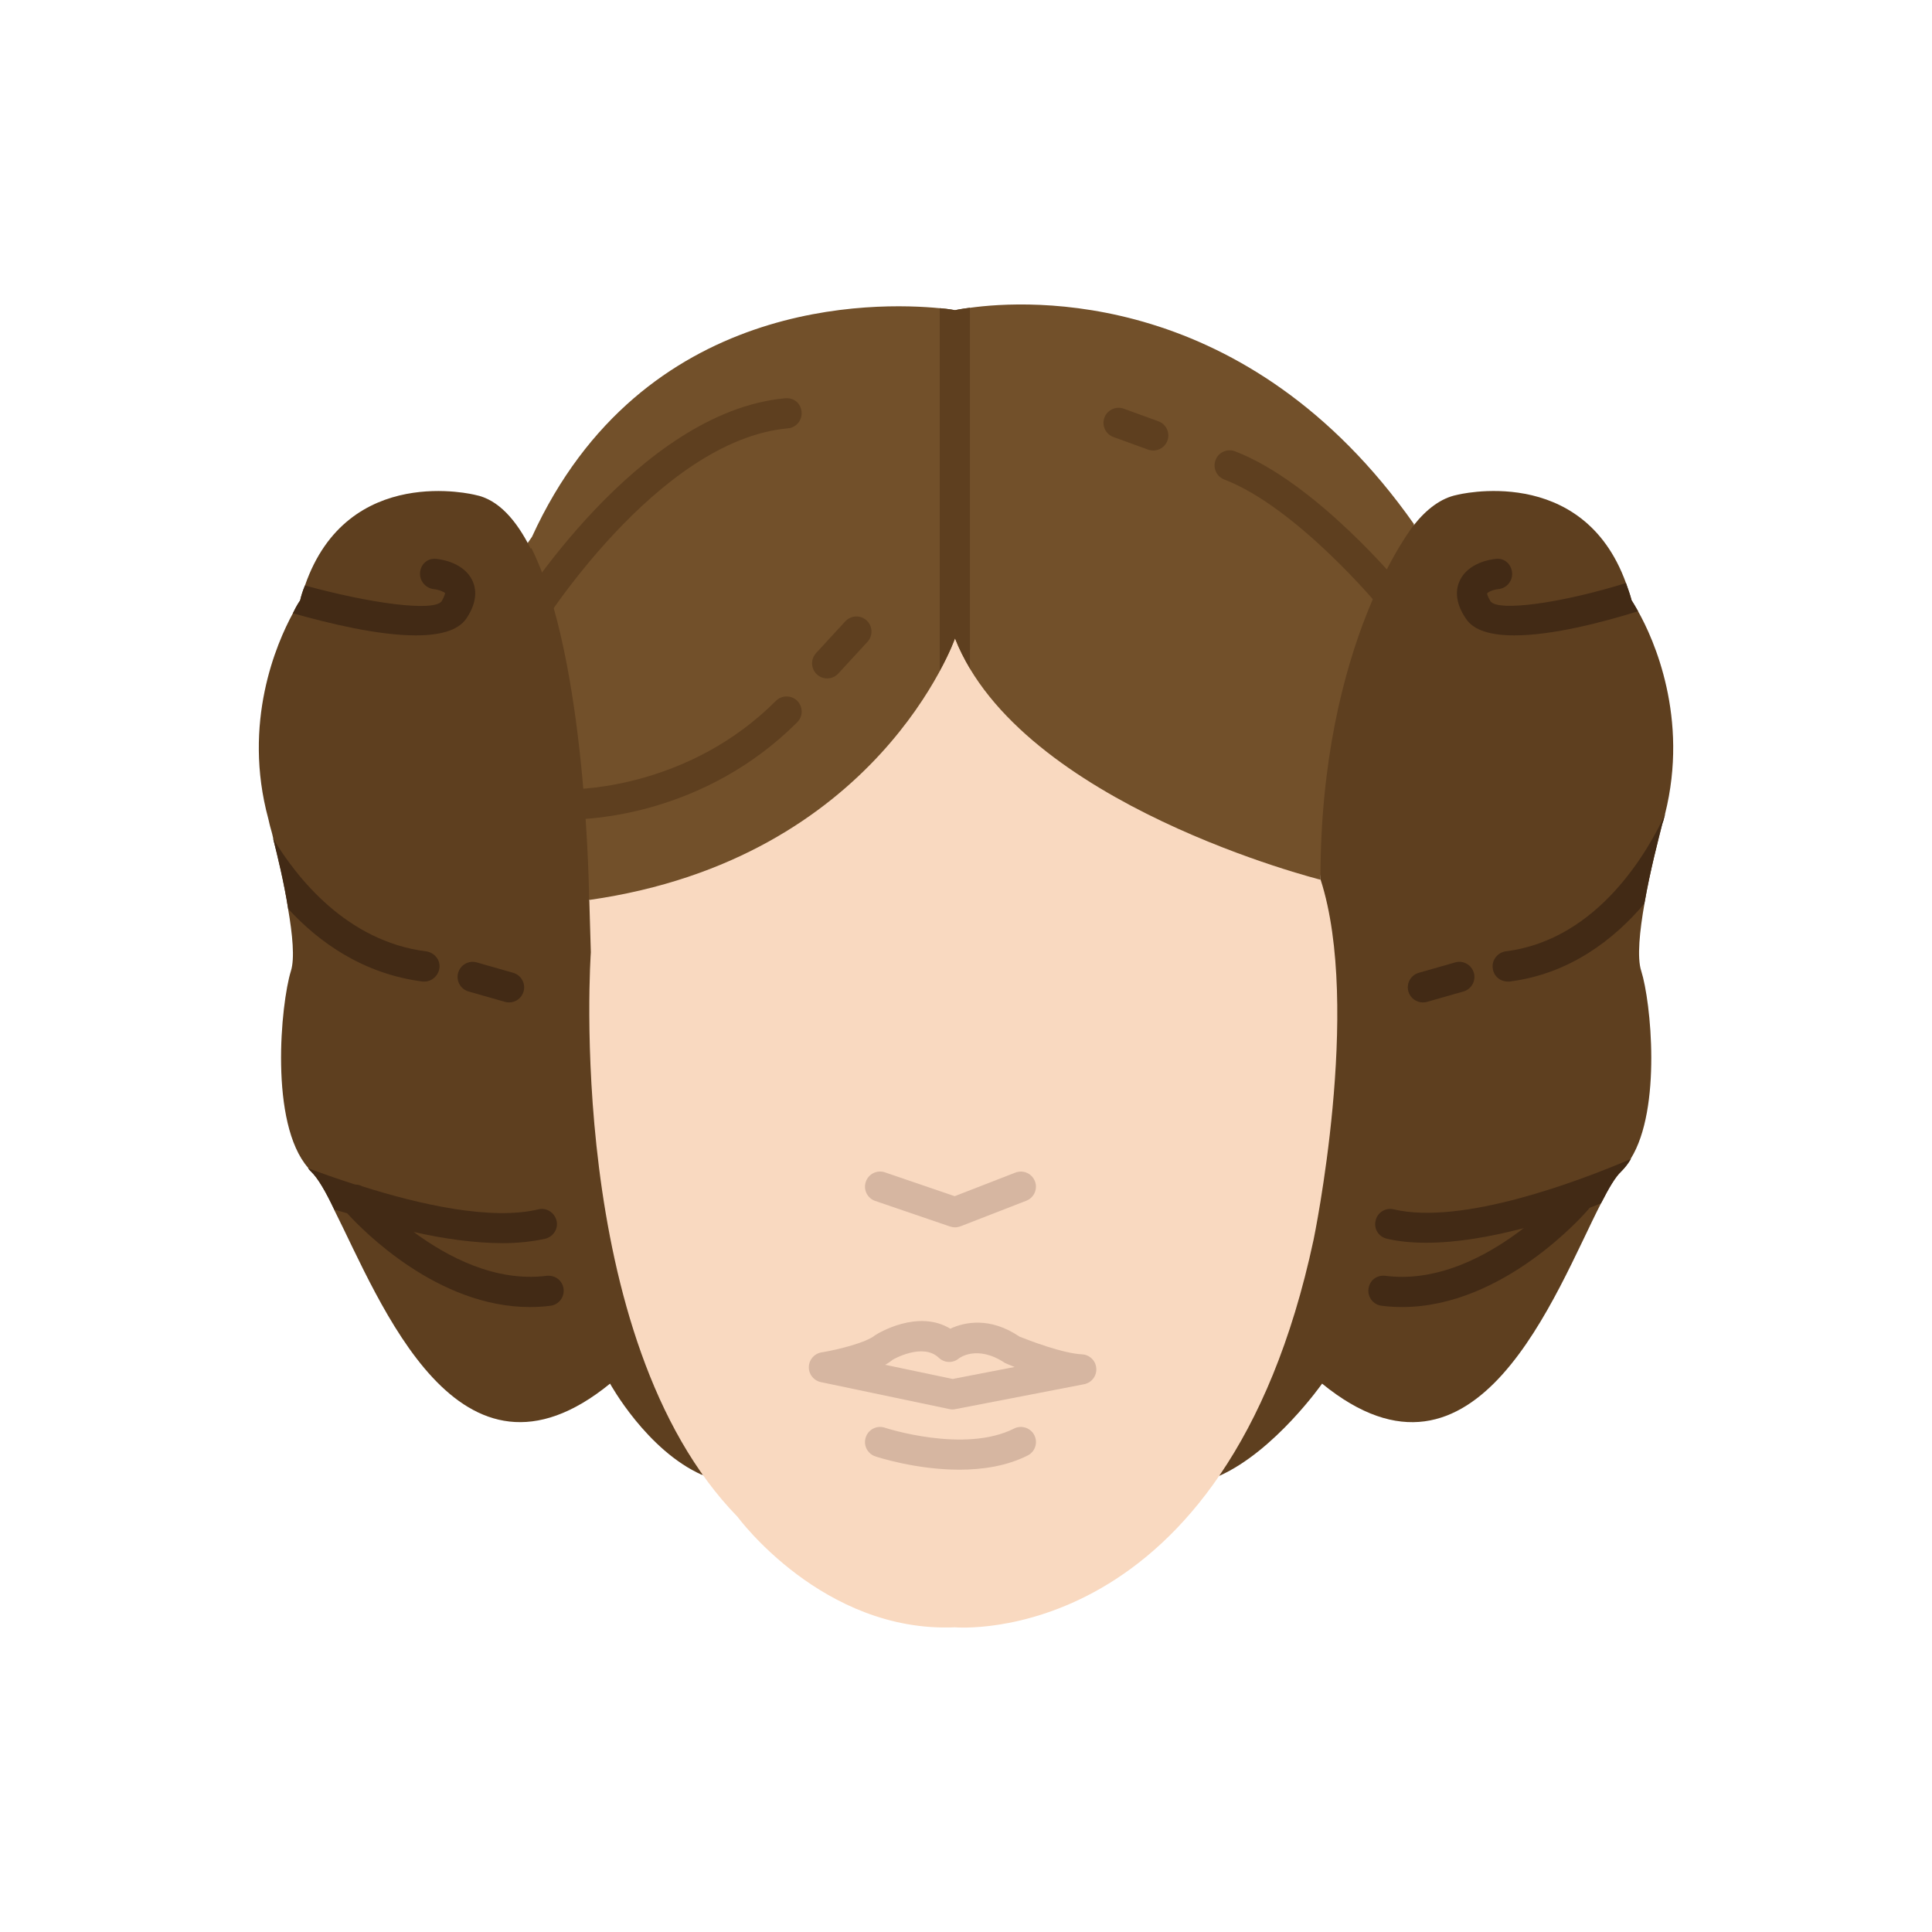 <?xml version="1.0" ?><svg style="enable-background:new 0 0 48 48;" version="1.1" viewBox="0 0 48 48" xml:space="preserve" xmlns="http://www.w3.org/2000/svg" xmlns:xlink="http://www.w3.org/1999/xlink"><g id="Icons"><g><path d="M37.117,19.076c-0.36,1.33-4.31,0.75-4.31,2.78l-4.34,10.58v4.67    c-2.23,2.22-3.76-0.48-3.76-0.48c-1.61,0.07-2.78-0.24-3.56-0.58l-6.51-13.69c0,0-2.57-1.07-2.83-3.2    c-0.2-1.68,1.458-3.799,0.858-5.019c-0.01,0-0.292-0.044,0.219-0.32l0.333-0.48c2.74-5.99,8.58-5.83,10.13-5.68    c0.24,0.02,0.38,0.05,0.38,0.05s0.13-0.03,0.37-0.06c1.44-0.2,6.89-0.51,11.03,5.37v0.03    C35.127,13.046,37.807,16.546,37.117,19.076z" style="fill:#72502A;"/><path d="M41.367,20.226c0,0,0,0,0,0.01c-0.01,0.04-0.02,0.07-0.03,0.11c0,0-0.01,0.05-0.04,0.13    c-0.08,0.32-0.3,1.15-0.44,1.96v0.01c-0.12,0.68-0.19,1.35-0.08,1.68c0.24,0.76,0.51,3.42-0.26,4.66v0.01    c-0.07,0.12-0.15,0.22-0.24,0.31c-0.15,0.14-0.31,0.42-0.5,0.79c-1.14,2.22-3.08,7.62-6.93,4.48c0,0-1.17,1.67-2.55,2.29    l-0.69-1.03c-0.4,0.64-0.78,1.12-1.14,1.47v-4.67l4.34-10.58c-0.01-5.91,2.32-8.81,2.32-8.81c0.31-0.39,0.67-0.67,1.07-0.75    c0,0,3.12-0.8,4.2,2.19c0.05,0.14,0.1,0.28,0.14,0.43c0,0,0.06,0.09,0.16,0.27    C41.087,15.876,41.967,17.836,41.367,20.226z" style="fill:#5E3F1F;"/><path d="M21.147,36.046c-0.81-0.35-1.19-0.72-1.19-0.72c-0.33-0.33-2.24,1.68-2.51,1.3v0.02    c-1.38-0.61-2.29-2.27-2.29-2.27c-3.77,3.07-5.7-2.03-6.86-4.33v-0.01c-0.21-0.44-0.4-0.77-0.57-0.93    c-0.03-0.03-0.05-0.05-0.07-0.08v-0.01c-0.97-1.11-0.68-4.08-0.43-4.89c0.1-0.31,0.04-0.91-0.07-1.55c0,0,0,0,0-0.01    c-0.1-0.64-0.26-1.29-0.37-1.73c0-0.01,0-0.01,0-0.01c-0.03-0.15-0.07-0.26-0.09-0.35c-0.02-0.08-0.03-0.13-0.03-0.13    c-0.65-2.39,0.2-4.36,0.61-5.11c0.1-0.21,0.18-0.32,0.18-0.32c0.03-0.13,0.07-0.25,0.12-0.37c1.06-3.06,4.23-2.25,4.23-2.25    c0.57,0.11,1.02,0.62,1.38,1.34l0.01-0.03c0,0.01,0,0.02,0.01,0.02c1.38,2.77,1.43,8.73,1.43,8.73L21.147,36.046z" style="fill:#5E3F1F;"/><path d="M14.679,23.66c0,0-0.673,9.594,3.647,14.027c0,0,2.116,2.885,5.4,2.743    c0,0,6.721,0.61,8.91-9.631c0,0,1.199-5.764,0.175-8.942c0,0-7.461-1.864-9.085-5.996c0,0-1.901,5.474-9.085,6.498    L14.679,23.66z" style="fill:#F9D9C0;"/><g><path d="M24.097,7.646v8.96c-0.14-0.24-0.27-0.49-0.37-0.75c0,0-0.11,0.32-0.38,0.81v-9.01     c0.24,0.02,0.38,0.05,0.38,0.05S23.857,7.676,24.097,7.646z" style="fill:#5E3F1F;"/></g><g><path d="M11.587,15.366c0.29-0.43,0.24-0.75,0.15-0.94c-0.21-0.45-0.78-0.53-0.89-0.54     c-0.22-0.03-0.39,0.13-0.41,0.33c-0.02,0.21,0.13,0.39,0.33,0.42c0.13,0.01,0.27,0.07,0.29,0.1c0,0,0,0.06-0.09,0.21     c-0.22,0.25-1.75,0.05-3.39-0.4c-0.05,0.12-0.09,0.24-0.12,0.37c0,0-0.08,0.11-0.18,0.32c0.88,0.25,2.11,0.55,3.05,0.55     C10.907,15.786,11.377,15.676,11.587,15.366z" style="fill:#422A15;"/><path d="M10.497,24.386h0.05c0.18,0,0.34-0.14,0.37-0.33c0.03-0.2-0.12-0.39-0.33-0.42     c-1.98-0.25-3.22-1.84-3.8-2.8c0.11,0.44,0.27,1.09,0.37,1.73c0,0.01,0,0.01,0,0.01     C7.927,23.416,9.027,24.196,10.497,24.386z" style="fill:#422A15;"/><path d="M11.383,24.169c-0.057,0.199,0.059,0.407,0.258,0.464l0.905,0.258     c0.034,0.01,0.068,0.014,0.102,0.014c0.163,0,0.314-0.107,0.36-0.272c0.057-0.199-0.059-0.407-0.258-0.464     l-0.905-0.258C11.648,23.854,11.439,23.97,11.383,24.169z" style="fill:#422A15;"/><path d="M13.581,31.697c-1.273,0.16-2.468-0.471-3.303-1.089     c0.747,0.169,1.522,0.278,2.219,0.278c0.37,0,0.73-0.04,1.05-0.11c0.2-0.05,0.33-0.25,0.28-0.45     c-0.05-0.2-0.25-0.33-0.45-0.28c-1.18,0.28-2.95-0.12-4.37-0.57c-0.002-0-0.003-0.001-0.005-0.001     c-0.054-0.03-0.113-0.045-0.174-0.046c-0.004-0-0.007-0.002-0.011-0.002c-0.44-0.14-0.83-0.28-1.16-0.4     c0.02,0.03,0.04,0.05,0.07,0.08c0.17,0.16,0.36,0.49,0.57,0.93v0.01c0.106,0.029,0.213,0.067,0.328,0.096     c0.393,0.432,2.249,2.33,4.54,2.33c0.169,0,0.34-0.01,0.513-0.032c0.205-0.026,0.35-0.214,0.324-0.42     C13.974,31.816,13.8,31.677,13.581,31.697z" style="fill:#422A15;"/></g><g><g><path d="M40.697,15.186c-0.86,0.27-2.12,0.6-3.07,0.6c-0.56,0-1.01-0.11-1.21-0.42      c-0.29-0.43-0.24-0.75-0.15-0.94c0.21-0.45,0.78-0.53,0.89-0.54c0.22-0.03,0.39,0.13,0.41,0.34c0.02,0.2-0.13,0.39-0.34,0.41      c-0.12,0.01-0.26,0.07-0.28,0.11c0,0,0,0.06,0.09,0.2c0.21,0.25,1.75,0.04,3.36-0.46c0.05,0.14,0.1,0.28,0.14,0.43      C40.537,14.916,40.597,15.006,40.697,15.186z" style="fill:#422A15;"/></g><g><path d="M41.367,20.236c-0.01,0.04-0.02,0.07-0.03,0.11c0,0-0.01,0.05-0.04,0.13      c-0.08,0.32-0.3,1.15-0.44,1.96v0.01c-0.76,0.9-1.86,1.75-3.35,1.94h-0.05c-0.19,0-0.35-0.14-0.37-0.33      c-0.03-0.2,0.12-0.39,0.32-0.42C39.727,23.346,40.967,21.096,41.367,20.236z" style="fill:#422A15;"/></g><g><path d="M35.351,24.905c-0.163,0-0.313-0.107-0.36-0.272      c-0.057-0.199,0.059-0.407,0.258-0.464l0.905-0.258c0.196-0.059,0.405,0.059,0.463,0.258      c0.057,0.199-0.059,0.407-0.258,0.464l-0.905,0.258C35.42,24.901,35.385,24.905,35.351,24.905z" style="fill:#422A15;"/></g><g><path d="M40.517,28.796c-0.07,0.12-0.15,0.22-0.24,0.31c-0.15,0.14-0.31,0.42-0.5,0.79      c-0.09,0.04-0.18,0.07-0.28,0.11c-0.5,0.18-1.07,0.36-1.65,0.51c-0.81,0.21-1.65,0.36-2.41,0.36c-0.35,0-0.68-0.03-0.98-0.1      c-0.21-0.05-0.33-0.25-0.28-0.45c0.04-0.2,0.25-0.33,0.45-0.28C36.327,30.446,39.227,29.346,40.517,28.796z" style="fill:#422A15;"/></g><g><path d="M34.837,32.473c-0.169,0-0.34-0.01-0.513-0.032      c-0.205-0.026-0.351-0.214-0.324-0.42c0.026-0.205,0.199-0.35,0.42-0.324      c2.352,0.304,4.455-2.116,4.476-2.141c0.135-0.159,0.37-0.177,0.529-0.041      c0.157,0.134,0.176,0.371,0.041,0.528C39.376,30.149,37.359,32.473,34.837,32.473z" style="fill:#422A15;"/></g></g><g><g><path d="M13.046,15.873c-0.061,0-0.124-0.015-0.182-0.047      c-0.181-0.101-0.247-0.329-0.146-0.51c0.101-0.181,3.135-5.09,6.79-5.421      c0.229-0.019,0.389,0.134,0.407,0.34c0.019,0.206-0.133,0.389-0.339,0.407c-3.258,0.295-6.18,4.996-6.202,5.037      C13.306,15.803,13.178,15.873,13.046,15.873z" style="fill:#5E3F1F;"/></g><g><path d="M14.214,20.358c-0.032,0-0.052-0.001-0.06-0.001      c-0.206-0.007-0.367-0.181-0.36-0.387c0.006-0.203,0.173-0.363,0.375-0.363c0.007,0,0.001,0,0.03,0.001      c0.233,0,2.941-0.056,5.078-2.195c0.146-0.146,0.385-0.146,0.531,0c0.145,0.146,0.146,0.384,0,0.53      C17.497,20.255,14.641,20.358,14.214,20.358z" style="fill:#5E3F1F;"/></g><g><path d="M20.551,16.855c-0.091,0-0.182-0.033-0.254-0.099      c-0.152-0.14-0.162-0.377-0.022-0.53l0.726-0.789c0.141-0.152,0.378-0.163,0.53-0.022      c0.152,0.14,0.162,0.377,0.022,0.53l-0.726,0.789C20.754,16.814,20.653,16.855,20.551,16.855z" style="fill:#5E3F1F;"/></g><g><path d="M34.594,15.252c-0.111,0-0.222-0.049-0.296-0.144      c-0.017-0.022-2.066-2.497-3.882-3.195c-0.193-0.074-0.29-0.291-0.215-0.485      c0.074-0.193,0.29-0.289,0.484-0.215c2.011,0.773,4.13,3.337,4.205,3.433      c0.127,0.163,0.099,0.399-0.066,0.526C34.756,15.226,34.675,15.252,34.594,15.252z" style="fill:#5E3F1F;"/></g><g><path d="M28.653,11.193c-0.043,0-0.086-0.007-0.128-0.022l-0.862-0.313      c-0.195-0.071-0.295-0.286-0.225-0.48c0.071-0.195,0.287-0.293,0.48-0.225l0.862,0.314      c0.195,0.071,0.295,0.286,0.225,0.48C28.95,11.098,28.806,11.193,28.653,11.193z" style="fill:#5E3F1F;"/></g></g><g><g><path d="M23.726,30.493c-0.041,0-0.082-0.007-0.121-0.02l-1.861-0.636      c-0.196-0.067-0.301-0.28-0.233-0.476c0.066-0.196,0.278-0.301,0.476-0.234l1.732,0.592l1.508-0.586      c0.195-0.075,0.41,0.021,0.485,0.214c0.075,0.193-0.021,0.41-0.214,0.485l-1.636,0.636      C23.818,30.484,23.772,30.493,23.726,30.493z" style="fill:#D6B6A1;"/></g><g><path d="M23.667,35.017c-0.025,0-0.052-0.002-0.077-0.008l-3.197-0.671      c-0.177-0.037-0.302-0.195-0.298-0.376c0.004-0.181,0.137-0.333,0.314-0.362      c0.427-0.07,1.122-0.248,1.332-0.426c0.089-0.059,1.07-0.648,1.869-0.163      c0.339-0.158,0.975-0.308,1.721,0.198c0.226,0.09,1.073,0.417,1.55,0.439      c0.19,0.009,0.343,0.158,0.356,0.347c0.014,0.19-0.116,0.359-0.303,0.396l-3.196,0.618      C23.715,35.015,23.69,35.017,23.667,35.017z M21.993,33.908l1.677,0.352l1.538-0.298      c-0.122-0.048-0.207-0.084-0.236-0.097c-0.703-0.47-1.148-0.117-1.152-0.113      c-0.146,0.121-0.359,0.112-0.496-0.019c-0.4-0.383-1.14,0.045-1.147,0.05      C22.125,33.827,22.062,33.869,21.993,33.908z" style="fill:#D6B6A1;"/></g><g><path d="M23.835,36.514c-1.074,0-2.027-0.31-2.088-0.331      c-0.196-0.065-0.303-0.277-0.237-0.474c0.065-0.197,0.275-0.303,0.474-0.238      c0.018,0.007,1.98,0.644,3.21,0.021c0.183-0.092,0.41-0.02,0.504,0.165c0.093,0.185,0.02,0.411-0.166,0.504      C25.009,36.426,24.405,36.514,23.835,36.514z" style="fill:#D6B6A1;"/></g></g></g></g></svg>